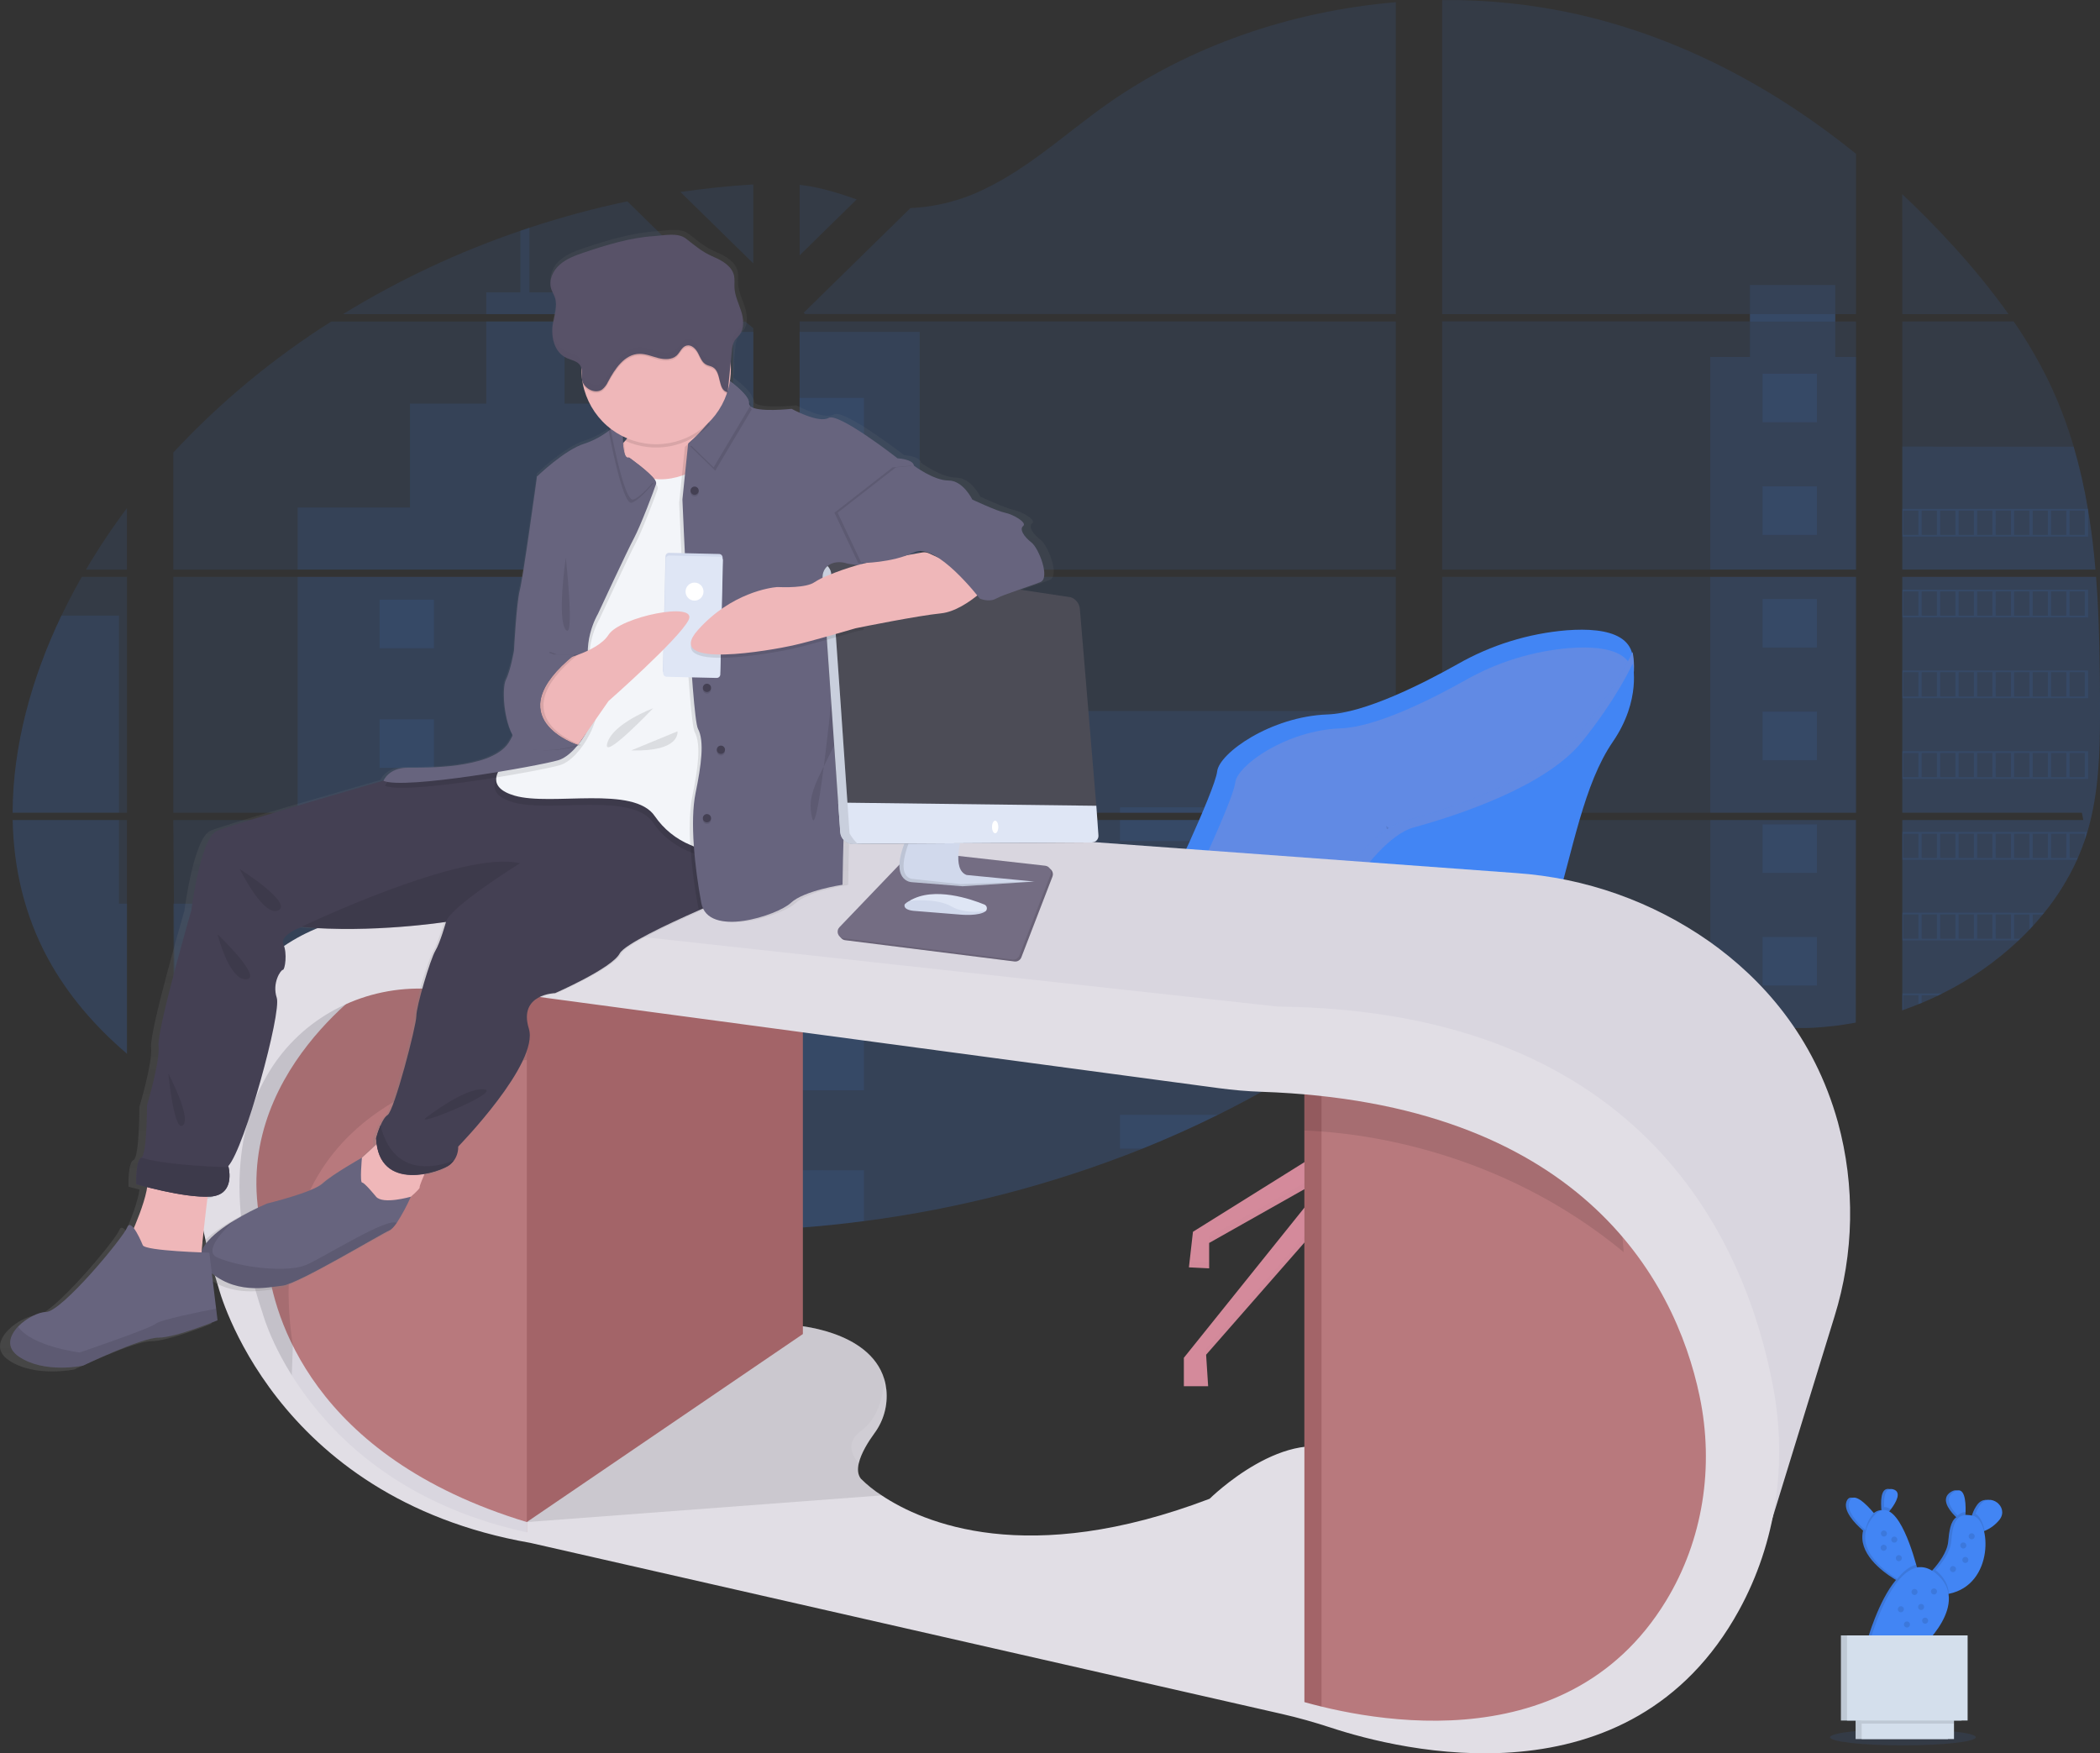 <svg width="206" height="172" viewBox="0 0 206 172" fill="none" xmlns="http://www.w3.org/2000/svg">
<rect x="0" y="0" width="206" height="172" fill="#333333" stroke="none"/>
<path opacity="0.1" d="M205.613 56.587H186.606V79.733H204.224C204.27 79.972 204.313 80.211 204.365 80.447H186.606V99.109L186.695 99.08C187.197 98.903 187.695 98.715 188.19 98.515L188.508 98.385C189.016 98.175 189.514 97.952 190.003 97.714C190.179 97.633 190.352 97.548 190.524 97.46C193.257 96.109 195.777 94.359 198.002 92.269C198.066 92.212 198.126 92.154 198.183 92.098C198.487 91.803 198.785 91.506 199.074 91.201L199.393 90.86C199.734 90.489 200.063 90.105 200.383 89.716L200.524 89.546C201.812 87.959 202.894 86.215 203.745 84.354C203.771 84.298 203.794 84.24 203.819 84.183C204.077 83.598 204.311 83.004 204.514 82.4C204.6 82.144 204.683 81.889 204.756 81.633C204.78 81.556 204.803 81.482 204.824 81.407C205.878 77.7 206 73.847 206 70.016C206 69.569 206 69.121 206 68.676C206 67.129 205.977 65.561 205.948 64.014C205.948 63.611 205.93 63.21 205.919 62.805C205.895 61.776 205.857 60.749 205.808 59.723C205.795 59.437 205.783 59.152 205.764 58.87C205.764 58.706 205.748 58.541 205.737 58.377C205.696 57.769 205.659 57.179 205.613 56.587Z" fill="#4285F4"/>
<path opacity="0.1" d="M186.607 30.82H197.032C195.323 28.435 193.469 26.157 191.481 24C189.931 22.302 188.304 20.644 186.6 19.049L186.607 30.82Z" fill="#4285F4"/>
<path opacity="0.1" d="M186.606 31.535V55.873H205.553C205.553 55.802 205.541 55.729 205.535 55.665C205.518 55.474 205.502 55.283 205.483 55.09C205.465 54.897 205.44 54.641 205.415 54.415C205.39 54.188 205.365 53.927 205.336 53.686C205.307 53.445 205.283 53.198 205.252 52.955C205.221 52.712 205.192 52.469 205.159 52.228C205.126 51.987 205.095 51.742 205.057 51.501C205.028 51.293 205.002 51.102 204.971 50.901C204.927 50.618 204.882 50.334 204.834 50.054C204.829 50.012 204.821 49.97 204.811 49.929C204.469 47.865 204.004 45.824 203.418 43.817C202.798 41.69 202.012 39.616 201.067 37.614C200.048 35.496 198.866 33.461 197.53 31.529L186.606 31.535Z" fill="#4285F4"/>
<path opacity="0.1" d="M141.468 56.587V79.733H182.067V56.587H141.468ZM141.468 80.447V96.121C146.194 94.603 151.598 95.215 156.498 96.462C160.291 97.429 163.988 98.746 167.775 99.693C169.467 100.127 171.184 100.453 172.917 100.669L173.342 100.715C173.549 100.736 173.756 100.756 173.963 100.773L174.583 100.817H174.647H174.924C174.956 100.819 174.987 100.819 175.019 100.817L175.354 100.829H175.364C175.523 100.829 175.685 100.829 175.846 100.841H176.053C176.212 100.841 176.373 100.841 176.534 100.841H176.888H177.173C177.295 100.841 177.415 100.841 177.535 100.829C177.729 100.829 177.924 100.812 178.12 100.798L178.482 100.775L178.928 100.74C179.245 100.715 179.549 100.682 179.869 100.644C179.993 100.63 180.119 100.615 180.243 100.596L180.427 100.574C180.739 100.532 181.047 100.482 181.359 100.43C181.589 100.395 181.818 100.351 182.05 100.31V80.447H141.468ZM171.664 30.812V31.527H141.468V55.873H182.067V31.535H180.03V30.82H182.067V15.091C174.169 8.701 164.939 3.696 154.658 1.384C150.328 0.421 145.903 -0.042 141.468 0.003V30.82L171.664 30.812ZM78.841 30.675L78.983 30.812H136.926V0.217C126.61 1.079 116.551 4.559 108.441 10.327C104.544 13.095 101.044 16.376 96.671 18.501C94.377 19.645 91.871 20.295 89.312 20.412L78.841 30.675ZM78.442 18.123V25.049L84.04 19.56C81.958 18.837 80.317 18.343 78.433 18.131L78.442 18.123ZM78.256 105.257H78.442V120.438C80.555 120.28 82.659 120.063 84.755 119.786C94.129 118.573 103.314 116.182 112.096 112.671V112.671C113.038 112.291 113.974 111.9 114.903 111.495C115.522 111.225 116.137 110.948 116.749 110.665C117.667 110.241 118.578 109.806 119.482 109.358C123.483 107.383 127.343 105.13 131.032 102.617C131.262 102.461 131.493 102.304 131.721 102.144C132.178 101.825 132.633 101.504 133.083 101.18C133.309 101.016 133.534 100.852 133.757 100.686L134.216 100.333C134.679 99.986 135.14 99.637 135.607 99.294C136.04 98.983 136.476 98.671 136.918 98.38V80.437H90.372C90.405 80.331 90.436 80.229 90.472 80.117C90.434 80.225 90.401 80.325 90.37 80.437H78.433V105.253L78.256 105.257ZM78.442 31.531V55.873H136.926V31.535L78.442 31.531ZM78.442 56.583V79.733H136.926V56.587L78.442 56.583ZM66.749 18.835L73.894 25.84V18.092C71.5 18.241 69.118 18.489 66.749 18.835ZM16.999 56.587V79.733H73.894V56.587H16.999ZM30.751 113.751C39.374 117.049 48.391 119.198 57.57 120.143H57.609C59.344 120.327 61.084 120.47 62.829 120.571H62.893C66.55 120.779 70.222 120.826 73.887 120.689V80.447H16.999L17.206 107.097L30.751 113.751ZM1.24 79.733H12.461V56.587H8.022C7.561 57.401 7.115 58.219 6.691 59.05C6.464 59.492 6.242 59.938 6.027 60.39C3.106 66.481 1.25 73.177 1.24 79.733ZM1.24 80.447C1.33 85.149 2.385 89.764 4.698 94.028C6.621 97.568 9.292 100.673 12.453 103.373V80.447H1.24ZM8.43 55.873H12.453V49.85C11.003 51.78 9.662 53.791 8.438 55.873H8.43ZM33.637 30.82H72.552L72.692 30.683L72.486 30.476L61.543 19.753C58.296 20.434 55.088 21.297 51.937 22.339C51.639 22.436 51.341 22.547 51.045 22.64C44.96 24.714 39.121 27.457 33.637 30.82V30.82ZM16.999 44.396V55.873H66.896H66.906H73.9V32.197L73.102 31.545H32.491C26.798 35.141 21.59 39.46 16.999 44.396V44.396Z" fill="#4285F4"/>
<path opacity="0.1" d="M186.606 43.811V55.873H205.553C205.553 55.802 205.541 55.73 205.535 55.665C205.518 55.474 205.502 55.283 205.483 55.09C205.465 54.897 205.44 54.641 205.415 54.415C205.39 54.188 205.365 53.927 205.336 53.686C205.307 53.445 205.283 53.198 205.252 52.955C205.221 52.712 205.192 52.469 205.159 52.228C205.126 51.987 205.095 51.742 205.057 51.501C205.028 51.294 205.002 51.102 204.971 50.901C204.927 50.618 204.882 50.334 204.834 50.054C204.829 50.012 204.821 49.97 204.811 49.929C204.469 47.865 204.004 45.824 203.418 43.817L186.606 43.811Z" fill="#4285F4"/>
<path opacity="0.1" d="M205.613 56.587H186.606V79.733H204.224C204.27 79.972 204.313 80.211 204.365 80.447H186.606V99.109L186.695 99.08C187.197 98.903 187.695 98.715 188.19 98.515L188.508 98.385C189.016 98.175 189.514 97.952 190.003 97.714C190.179 97.633 190.352 97.548 190.524 97.46C193.257 96.109 195.777 94.359 198.002 92.269C198.066 92.212 198.126 92.154 198.183 92.098C198.487 91.803 198.785 91.506 199.074 91.201L199.393 90.86C199.734 90.489 200.063 90.105 200.383 89.716L200.524 89.546C201.812 87.959 202.894 86.215 203.745 84.354C203.771 84.298 203.794 84.24 203.819 84.183C204.077 83.598 204.311 83.004 204.514 82.4C204.6 82.144 204.683 81.889 204.756 81.633C204.78 81.556 204.803 81.482 204.824 81.407C205.878 77.7 206 73.847 206 70.016C206 69.569 206 69.121 206 68.676C206 67.129 205.977 65.561 205.948 64.014C205.948 63.611 205.93 63.21 205.919 62.805C205.895 61.776 205.857 60.749 205.808 59.723C205.795 59.437 205.783 59.152 205.764 58.87C205.764 58.706 205.748 58.541 205.737 58.377C205.696 57.769 205.659 57.179 205.613 56.587Z" fill="#4285F4"/>
<path opacity="0.1" d="M167.775 35.02V55.873H182.067V35.02H180.03V27.959H171.664V35.02H167.775Z" fill="#4285F4"/>
<path opacity="0.1" d="M182.067 56.587H167.775V79.731H182.067V56.587Z" fill="#4285F4"/>
<path opacity="0.1" d="M182.066 80.447H167.777V99.693C169.468 100.126 171.185 100.452 172.916 100.669L173.342 100.715C173.549 100.738 173.756 100.756 173.963 100.773L174.583 100.817C174.603 100.817 174.626 100.817 174.647 100.817C174.738 100.817 174.831 100.817 174.924 100.829H175.019C175.131 100.829 175.242 100.829 175.356 100.841C175.515 100.841 175.676 100.841 175.838 100.854H176.044C176.206 100.854 176.365 100.854 176.526 100.854H176.88H177.165L177.529 100.841C177.721 100.841 177.917 100.825 178.112 100.81L178.471 100.787L178.92 100.752C179.234 100.725 179.54 100.694 179.859 100.657L180.233 100.609L180.417 100.586C180.729 100.542 181.037 100.497 181.349 100.443C181.581 100.407 181.808 100.364 182.04 100.322L182.066 80.447Z" fill="#4285F4"/>
<path opacity="0.1" d="M90.219 32.557H78.434V55.871H90.219V32.557Z" fill="#4285F4"/>
<path opacity="0.1" d="M78.434 56.587V79.733H136.927V69.75H105.77V75.64H90.217V56.587H78.434Z" fill="#4285F4"/>
<path opacity="0.1" d="M78.248 105.265H78.434V120.448C80.546 120.288 82.651 120.07 84.747 119.796C94.124 118.578 103.312 116.184 112.096 112.671C114.61 111.657 117.072 110.554 119.482 109.36C123.483 107.384 127.343 105.131 131.033 102.617C131.955 101.989 132.862 101.345 133.755 100.688C134.375 100.229 134.996 99.761 135.616 99.307C136.048 98.995 136.484 98.684 136.927 98.391V80.447H90.374C90.408 80.341 90.439 80.24 90.472 80.13C90.436 80.236 90.401 80.337 90.37 80.447H78.434V105.255L78.248 105.265Z" fill="#4285F4"/>
<path opacity="0.1" d="M47.699 30.82H55.377V28.683H51.937V22.339C51.639 22.436 51.341 22.547 51.045 22.64V28.683H47.699V30.82Z" fill="#4285F4"/>
<path opacity="0.1" d="M29.196 55.873H66.896H66.883H66.902H73.894V32.557H71.913V49.794H62.858V39.593H55.377V31.535H47.699V39.593H40.219V49.792H29.196V55.873Z" fill="#4285F4"/>
<path opacity="0.1" d="M29.196 56.587V79.733H73.894V56.587H29.196ZM30.757 113.751C39.38 117.049 48.397 119.198 57.576 120.143H57.616C59.351 120.327 61.091 120.47 62.836 120.571H62.9C66.557 120.779 70.228 120.826 73.894 120.689V80.447H29.196V88.653H16.999L17.063 106.972" fill="#4285F4"/>
<path opacity="0.1" d="M11.673 80.447H1.248C1.339 85.149 2.395 89.764 4.706 94.028C6.629 97.57 9.302 100.673 12.461 103.373V88.653H11.673V80.447Z" fill="#4285F4"/>
<path opacity="0.1" d="M1.24 79.733H11.673V60.39H6.027C3.106 66.481 1.25 73.177 1.24 79.733Z" fill="#4285F4"/>
<path opacity="0.1" d="M84.747 39.038H78.434V46.349H84.747V39.038Z" fill="#4285F4"/>
<path opacity="0.1" d="M84.747 54.191H78.434V55.873H84.747V54.191Z" fill="#4285F4"/>
<path opacity="0.1" d="M84.747 56.587H78.434V61.499H84.747V56.587Z" fill="#4285F4"/>
<path opacity="0.1" d="M84.747 69.341H78.434V76.651H84.747V69.341Z" fill="#4285F4"/>
<path opacity="0.1" d="M84.747 84.493H78.434V91.803H84.747V84.493Z" fill="#4285F4"/>
<path opacity="0.1" d="M78.434 105.255H78.248H78.434V106.951H84.747V99.641H78.434V105.255Z" fill="#4285F4"/>
<path opacity="0.1" d="M78.434 114.793V120.44C80.546 120.28 82.651 120.062 84.747 119.788V114.804L78.434 114.793Z" fill="#4285F4"/>
<path opacity="0.1" d="M136.927 79.195H109.869V79.731H136.927V79.195Z" fill="#4285F4"/>
<path opacity="0.1" d="M136.927 80.447H109.869V82.505H136.927V80.447Z" fill="#4285F4"/>
<path opacity="0.1" d="M136.927 89.251H109.869V92.561H136.927V89.251Z" fill="#4285F4"/>
<path opacity="0.1" d="M109.869 99.307V102.617H131.035C131.954 101.99 132.862 101.346 133.757 100.686C134.378 100.229 134.998 99.761 135.618 99.309L109.869 99.307Z" fill="#4285F4"/>
<path opacity="0.1" d="M109.869 109.36V112.671H112.096C114.608 111.66 117.07 110.557 119.48 109.36H109.869Z" fill="#4285F4"/>
<path opacity="0.1" d="M57.574 63.59H62.9V58.832H57.574V63.59Z" fill="#4285F4"/>
<path opacity="0.1" d="M172.902 41.418H178.228V36.66H172.902V41.418Z" fill="#4285F4"/>
<path opacity="0.1" d="M172.902 52.471H178.228V47.713H172.902V52.471Z" fill="#4285F4"/>
<path opacity="0.1" d="M172.902 63.522H178.228V58.764H172.902V63.522Z" fill="#4285F4"/>
<path opacity="0.1" d="M172.902 74.574H178.228V69.816H172.902V74.574Z" fill="#4285F4"/>
<path opacity="0.1" d="M172.902 85.629H178.228V80.871H172.902V85.629Z" fill="#4285F4"/>
<path opacity="0.1" d="M172.902 96.68H178.228V91.922H172.902V96.68Z" fill="#4285F4"/>
<path opacity="0.1" d="M37.24 63.59H42.565V58.832H37.24V63.59Z" fill="#4285F4"/>
<path opacity="0.1" d="M57.574 75.324H62.9V70.566H57.574V75.324Z" fill="#4285F4"/>
<path opacity="0.1" d="M37.24 75.324H42.565V70.566H37.24V75.324Z" fill="#4285F4"/>
<path opacity="0.1" d="M57.574 87.06H62.9V82.302H57.574V87.06Z" fill="#4285F4"/>
<path opacity="0.1" d="M37.24 87.06H42.565V82.302H37.24V87.06Z" fill="#4285F4"/>
<path opacity="0.1" d="M57.574 98.796H62.9V94.038H57.574V98.796Z" fill="#4285F4"/>
<path opacity="0.1" d="M37.24 98.796H42.565V94.038H37.24V98.796Z" fill="#4285F4"/>
<path opacity="0.1" d="M57.574 110.534H62.9V105.776H57.574V110.534Z" fill="#4285F4"/>
<path opacity="0.1" d="M37.24 110.534H42.565V105.776H37.24V110.534Z" fill="#4285F4"/>
<path opacity="0.1" d="M62.898 120.579V117.512H57.574V120.143L62.898 120.579Z" fill="#4285F4"/>
<path opacity="0.1" d="M186.606 49.921V52.643H204.834V49.921H186.606ZM203.019 50.093H204.505V52.473H203.011L203.019 50.093ZM201.204 50.093H202.699V52.473H201.198L201.204 50.093ZM199.393 50.093H200.888V52.473H199.393V50.093ZM197.578 50.093H199.072V52.473H197.578V50.093ZM195.765 50.093H197.27V52.473H195.775L195.765 50.093ZM193.95 50.093H195.444V52.473H193.95V50.093ZM192.134 50.093H193.629V52.473H192.134V50.093ZM190.321 50.093H191.816V52.473H190.321V50.093ZM188.508 50.093H190.003V52.473H188.508V50.093ZM186.695 50.093H188.19V52.473H186.695V50.093Z" fill="#4285F4"/>
<path opacity="0.1" d="M186.606 57.846V60.568H204.834V57.846H186.606ZM203.019 58.018H204.505V60.396H203.011L203.019 58.018ZM201.204 58.018H202.699V60.396H201.198L201.204 58.018ZM199.393 58.018H200.888V60.396H199.393V58.018ZM197.578 58.018H199.072V60.396H197.578V58.018ZM195.765 58.018H197.27V60.396H195.775L195.765 58.018ZM193.95 58.018H195.444V60.396H193.95V58.018ZM192.134 58.018H193.629V60.396H192.134V58.018ZM190.321 58.018H191.816V60.396H190.321V58.018ZM188.508 58.018H190.003V60.396H188.508V58.018ZM186.695 58.018H188.19V60.396H186.695V58.018Z" fill="#4285F4"/>
<path opacity="0.1" d="M186.606 65.769V68.489H204.834V65.769H186.606ZM203.019 65.939H204.505V68.319H203.011L203.019 65.939ZM201.204 65.939H202.699V68.319H201.198L201.204 65.939ZM199.393 65.939H200.888V68.319H199.393V65.939ZM197.578 65.939H199.072V68.319H197.578V65.939ZM195.765 65.939H197.27V68.319H195.775L195.765 65.939ZM193.95 65.939H195.444V68.319H193.95V65.939ZM192.134 65.939H193.629V68.319H192.134V65.939ZM190.321 65.939H191.816V68.319H190.321V65.939ZM188.508 65.939H190.003V68.319H188.508V65.939ZM186.695 65.939H188.19V68.319H186.695V65.939Z" fill="#4285F4"/>
<path opacity="0.1" d="M186.606 73.692V76.412H204.834V73.692H186.606ZM203.019 73.862H204.505V76.242H203.011L203.019 73.862ZM201.204 73.862H202.699V76.242H201.198L201.204 73.862ZM199.393 73.862H200.888V76.242H199.393V73.862ZM197.578 73.862H199.072V76.242H197.578V73.862ZM195.765 73.862H197.27V76.242H195.775L195.765 73.862ZM193.95 73.862H195.444V76.242H193.95V73.862ZM192.134 73.862H193.629V76.242H192.134V73.862ZM190.321 73.862H191.816V76.242H190.321V73.862ZM188.508 73.862H190.003V76.242H188.508V73.862ZM186.695 73.862H188.19V76.242H186.695V73.862Z" fill="#4285F4"/>
<path opacity="0.1" d="M186.606 81.615V84.341H203.745C203.769 84.285 203.794 84.227 203.817 84.171H203.019V81.787H204.505V82.379C204.592 82.126 204.675 81.872 204.747 81.615H186.606ZM201.204 81.787H202.699V84.165H201.198L201.204 81.787ZM199.393 81.787H200.888V84.165H199.393V81.787ZM197.578 81.787H199.072V84.165H197.578V81.787ZM195.765 81.787H197.27V84.165H195.775L195.765 81.787ZM193.95 81.787H195.444V84.165H193.95V81.787ZM192.134 81.787H193.629V84.165H192.134V81.787ZM190.321 81.787H191.816V84.165H190.321V81.787ZM188.508 81.787H190.003V84.165H188.508V81.787ZM186.695 81.787H188.19V84.165H186.695V81.787Z" fill="#4285F4"/>
<path opacity="0.1" d="M186.606 89.533V92.254H197.999C198.066 92.198 198.124 92.138 198.183 92.084H197.578V89.71H199.072V91.195L199.393 90.852V89.71H200.383C200.431 89.652 200.476 89.594 200.524 89.54L186.606 89.533ZM195.765 89.704H197.27V92.084H195.775L195.765 89.704ZM193.95 89.704H195.444V92.084H193.95V89.704ZM192.134 89.704H193.629V92.084H192.134V89.704ZM190.321 89.704H191.816V92.084H190.321V89.704ZM188.508 89.704H190.003V92.084H188.508V89.704ZM186.695 89.704H188.19V92.084H186.695V89.704Z" fill="#4285F4"/>
<path opacity="0.1" d="M186.606 97.463V99.109C186.637 99.101 186.667 99.091 186.695 99.078V97.624H188.19V98.509L188.508 98.378V97.633H190.003V97.716C190.179 97.635 190.352 97.55 190.524 97.465L186.606 97.463Z" fill="#4285F4"/>
<path opacity="0.1" d="M66.89 55.877H66.9H66.89ZM78.248 105.265H78.434H78.248ZM90.37 80.447C90.403 80.341 90.434 80.24 90.47 80.128C90.434 80.236 90.401 80.341 90.37 80.447ZM66.89 55.877H66.9H66.89ZM171.664 30.82V31.535H180.03V30.82H171.664ZM78.248 105.265H78.434H78.248ZM90.37 80.447C90.403 80.341 90.434 80.24 90.47 80.128C90.434 80.236 90.401 80.341 90.37 80.447ZM66.89 55.877H66.9H66.89ZM78.248 105.265H78.434H78.248ZM90.37 80.447C90.403 80.341 90.434 80.24 90.47 80.128C90.434 80.236 90.401 80.341 90.37 80.447Z" fill="#4285F4"/>
<path opacity="0.1" d="M186.668 171.22C190.617 171.22 193.817 170.864 193.817 170.424C193.817 169.985 190.617 169.629 186.668 169.629C182.72 169.629 179.52 169.985 179.52 170.424C179.52 170.864 182.72 171.22 186.668 171.22Z" fill="#4285F4"/>
<path d="M138.163 111.165L134.59 110.968L134.349 100.661L134.293 98.206L138.061 97.508L138.086 100.673L138.163 111.165Z" fill="#D48A9B"/>
<path d="M135.382 109.371L117.024 120.837L116.628 124.326L118.612 124.425V121.933L130.619 115.155L116.131 133.198V135.989H118.513L118.314 132.899L135.085 113.759L137.168 113.958L154.834 134.095L155.231 137.486L157.612 137.586L157.215 134.095L143.224 116.55L152.551 123.03L152.75 125.821L154.635 125.921L154.437 122.531L136.672 108.773L135.382 109.371Z" fill="#D48A9B"/>
<path d="M112.319 89.76C114.053 87.593 115.506 85.214 116.644 82.68C117.907 79.872 119.292 76.63 119.398 75.671C119.604 73.876 124.657 70.288 130.214 70.088C133.838 69.957 139.484 67.117 142.978 65.154C146.264 63.277 149.919 62.143 153.686 61.831C157.773 61.522 161.617 62.327 159.682 67.092L133.695 98.704C133.695 98.704 111.534 102.628 110.167 96.32C110.091 96.002 109.985 95.692 109.851 95.394C109.592 94.798 109.524 93.243 112.319 89.76Z" fill="#4285F4"/>
<path opacity="0.2" d="M114.271 90.387C116.016 88.197 117.483 85.797 118.639 83.243C119.817 80.618 121.068 77.675 121.167 76.784C121.357 75.071 126.199 71.642 131.516 71.451C134.983 71.326 140.385 68.614 143.726 66.739C146.873 64.948 150.371 63.868 153.976 63.574C157.885 63.279 161.563 64.049 159.719 68.599L139.105 98.921C139.105 98.921 113.677 102.544 112.332 96.549C112.252 96.231 112.146 95.919 112.015 95.618C111.78 95.024 111.746 93.569 114.271 90.387Z" fill="#DDA2A6"/>
<path opacity="0.1" d="M138.086 100.673C136.891 100.673 135.632 100.673 134.349 100.661L134.293 98.206L138.061 97.51L138.086 100.673Z" fill="black"/>
<g opacity="0.1">
<path opacity="0.1" d="M152.551 122.432L143.223 115.952L144.292 117.292L152.551 123.03L152.75 125.821L154.635 125.921L154.6 125.321L152.75 125.223L152.551 122.432Z" fill="black"/>
<path opacity="0.1" d="M118.612 121.335V121.933L129.74 115.651L130.619 114.557L118.612 121.335Z" fill="black"/>
<path opacity="0.1" d="M116.131 135.391V135.989H118.513L118.473 135.391H116.131Z" fill="black"/>
<path opacity="0.1" d="M118.612 123.827L116.694 123.732L116.627 124.326L118.612 124.425V123.827Z" fill="black"/>
<path opacity="0.1" d="M155.23 136.888L154.834 133.497L137.168 113.36L135.084 113.161L118.314 132.301L118.349 132.859L135.084 113.759L137.168 113.958L154.834 134.095L155.23 137.486L157.612 137.586L157.544 136.984L155.23 136.888Z" fill="black"/>
</g>
<path opacity="0.1" d="M135.978 81.031C135.978 81.031 140.625 84.445 138.591 84.485C136.556 84.524 135.978 81.031 135.978 81.031Z" fill="black"/>
<path d="M116.479 99.71C116.479 99.71 124.169 99.112 127.047 93.529C127.047 93.529 132.901 81.864 137.667 80.568C142.432 79.272 151.261 76.381 154.933 71.895C158.604 67.409 160.145 63.97 160.145 63.97C160.145 63.97 161.091 67.6 158.108 71.881C155.125 76.161 154.04 82.753 151.956 89.741C149.872 96.729 149.078 99.502 145.307 99.917C142.465 100.218 127.435 100.067 120.249 99.917C117.899 99.853 116.479 99.71 116.479 99.71Z" fill="#4285F4"/>
<path opacity="0.2" d="M116.479 99.71C116.479 99.71 124.169 99.112 127.047 93.529C127.047 93.529 132.901 81.864 137.667 80.568C142.432 79.272 151.261 76.381 154.933 71.895C158.604 67.409 160.145 63.97 160.145 63.97C160.145 63.97 161.091 67.6 158.108 71.881C155.125 76.161 154.04 82.753 151.956 89.741C149.872 96.729 149.078 99.502 145.307 99.917C142.465 100.218 127.435 100.067 120.249 99.917C117.899 99.853 116.479 99.71 116.479 99.71Z" fill="#DDA2A6"/>
<path d="M118.414 99.71C118.414 99.71 125.765 99.13 128.515 93.724C128.515 93.724 134.113 82.431 138.665 81.176C143.217 79.922 151.66 77.12 155.171 72.778C158.681 68.435 160.151 65.104 160.151 65.104C160.151 65.104 161.05 68.635 158.205 72.778C155.361 76.921 154.317 83.299 152.324 90.057C150.331 96.815 149.574 99.516 145.969 99.903C143.253 100.194 128.887 100.046 122.017 99.903C119.772 99.859 118.414 99.71 118.414 99.71Z" fill="#4285F4"/>
<path opacity="0.1" d="M112.46 96.802C112.46 96.802 116.479 98.347 118.761 97.5C121.043 96.653 126.699 94.16 126.699 94.16C126.699 94.16 117.173 94.767 112.46 96.802Z" fill="black"/>
<path d="M139.331 169.355C139.331 169.355 127.779 168.732 124.963 167.07C122.147 165.409 118.161 165.409 118.141 165.409L72.143 155.336L53.02 150.767L49.609 150.317L60.876 137.366L61.219 137.216L77.828 130C77.828 130 85.27 130.415 86.74 135.287C86.841 135.63 86.91 135.982 86.947 136.338C87.101 137.857 86.682 139.38 85.773 140.604C85.186 141.409 84.464 142.554 84.237 143.561C84.108 144.13 84.137 144.655 84.443 145.056C85.064 145.675 85.748 146.224 86.486 146.695C90.536 149.395 100.773 153.843 118.658 147.029C118.658 147.029 126.307 139.449 132.095 142.668C137.884 145.887 139.331 169.355 139.331 169.355Z" fill="#E1DEE5"/>
<path opacity="0.1" d="M84.245 143.561C84.117 144.13 84.145 144.655 84.451 145.056C85.072 145.675 85.756 146.224 86.494 146.695L51.676 149.314L61.219 137.216L77.828 130C77.828 130 85.27 130.415 86.74 135.287C86.841 135.63 86.91 135.982 86.947 136.338C87.101 137.857 86.682 139.38 85.772 140.604C85.194 141.409 84.472 142.554 84.245 143.561Z" fill="black"/>
<path d="M50.229 95.94L78.758 96.563V130.87L51.676 149.314L45.164 143.291L46.508 123.354L45.164 104.767L50.229 95.94Z" fill="#A36468"/>
<path d="M34.001 90.333L67.309 80.022C67.908 79.838 68.535 79.767 69.159 79.814L148.731 85.648C155.537 86.117 162.087 88.438 167.68 92.362C172.83 96.011 177.93 101.612 180.291 110.094C181.999 116.352 181.88 122.972 179.95 129.165L172.921 152.009C172.921 152.009 178.192 102.374 125.579 99.882L34.001 90.333Z" fill="#D9D6DF"/>
<path d="M51.676 95.213V150.317C51.676 150.317 42.549 149.027 40.926 147.237C39.594 145.769 31.881 141.63 28.534 137.366C27.8 136.431 27.275 135.497 27.075 134.568C25.954 129.443 21.39 117.331 21.39 117.331L22.63 105.493L27.798 97.809L37.825 93.24H45.577L51.676 95.213Z" fill="#B8797D"/>
<path d="M37.205 95.94C37.205 95.94 22.369 105.286 25.615 120.324C25.88 121.549 26.109 122.781 26.26 124.027C26.854 128.891 30.413 142.867 51.676 149.314V150.767L42.656 148.24L36.533 144.849L31.859 140.637L26.145 133.634L23.492 127.923L22.52 120.401L21.96 111.813L23.327 104.447L26.55 99.653L30.478 96.586L37.205 95.94Z" fill="#D9D6DF"/>
<path opacity="0.1" d="M51.676 95.213V103.979C45.205 104.686 25.171 108.756 28.729 132.016L28.532 137.358C27.799 136.423 27.273 135.489 27.073 134.56C25.952 129.435 21.388 117.323 21.388 117.323L22.628 105.485L27.796 97.801L37.823 93.232H45.575L51.676 95.213Z" fill="black"/>
<path opacity="0.1" d="M85.781 140.604C85.194 141.409 84.472 142.554 84.245 143.561C83.343 142.523 83.149 141.328 84.451 140.384C86.083 139.191 86.626 137.123 86.748 135.287C86.849 135.63 86.918 135.982 86.955 136.338C87.109 137.857 86.69 139.38 85.781 140.604V140.604Z" fill="white"/>
<path d="M169.307 146.199L165.379 159.594L156.49 168.316L145.326 170.601L127.96 167.486V105.493C127.96 105.493 130.958 103.521 131.268 103.521C131.578 103.521 139.951 104.87 139.951 104.87L158.908 118.529L159.694 119.096L168.17 131.765L169.307 146.199Z" fill="#B8797D"/>
<path d="M127.96 102.897V167.486L129.635 167.787V102.897H127.96Z" fill="#A36468"/>
<path opacity="0.1" d="M159.28 122.835C146.876 112.596 133.087 111.09 127.96 110.904V105.504C127.96 105.504 130.958 103.531 131.268 103.531C131.578 103.531 139.951 104.881 139.951 104.881L158.908 118.54L159.28 122.835Z" fill="black"/>
<path d="M125.341 98.744L47.645 90.229L38.912 89.764C36.191 89.606 33.47 90.073 30.955 91.129C28.44 92.185 26.197 93.803 24.398 95.859C19.85 101.114 16.412 110.382 21.433 126.297C21.433 126.297 26.67 146.925 52.03 151.357L125.717 168.132C127.351 168.503 128.963 168.962 130.555 169.483C137.245 171.691 159.911 177.411 170.589 157.968C174.248 151.301 175.344 143.528 173.934 136.045C171.364 122.359 161.662 99.134 125.341 98.744ZM163.407 157.079C153.442 173.386 132.91 168.532 126.737 166.618C125.225 166.148 123.696 165.739 122.147 165.407L54.078 150.778C30.627 146.909 25.783 128.897 25.783 128.897C21.824 117.059 23.554 109.421 26.755 104.586C30.106 99.525 35.94 96.694 41.984 97.001L50.031 97.417L119.526 106.744C120.932 106.933 122.348 107.057 123.766 107.105C154.67 108.158 164.285 125.229 166.729 136.994C168.164 143.87 167.072 151.085 163.407 157.079Z" fill="#E1DEE5"/>
<path d="M0.874 133.449C3.419 135.16 7.282 134.346 7.282 134.346C7.282 134.346 13.11 131.574 14.832 131.574C16.554 131.574 20.743 129.86 20.743 129.86L20.6 128.706L20.174 125.227C22.827 127.304 25.775 126.587 27.226 126.436C28.785 126.274 37.114 121.3 37.916 120.972C38.133 120.885 38.387 120.6 38.646 120.232C39.182 119.408 39.654 118.543 40.056 117.645V117.645C40.577 117.184 40.957 116.814 40.93 116.733C40.903 116.652 41.137 116.046 41.441 115.362C42.623 115.155 43.642 114.714 43.967 114.449C44.234 114.234 44.447 113.961 44.591 113.649C44.734 113.338 44.804 112.997 44.794 112.654C44.794 112.654 52.921 104.42 51.852 100.995C50.783 97.57 54.479 97.487 54.479 97.487C54.479 97.487 60.142 95.041 60.929 93.575C61.415 92.671 65.664 90.688 68.86 89.297L69.252 89.126C70.493 91.857 76.794 89.749 78.034 88.601C79.347 87.378 83.203 86.806 83.203 86.806C83.203 86.806 83.368 70.815 84.598 68.784C85.183 67.818 85.324 64.662 85.309 61.613C85.309 61.505 85.309 61.405 85.309 61.289C87.034 60.95 91.135 60.168 93.039 59.979C94.246 59.858 95.505 59.102 96.471 58.367L96.585 58.51C96.916 58.647 97.275 58.706 97.633 58.683C97.95 58.718 98.27 58.658 98.553 58.51C99.293 58.095 102.001 57.287 102.985 56.88C103.969 56.473 102.822 53.536 102.084 52.965C101.346 52.394 100.843 51.661 101.257 51.335C101.67 51.009 100.273 50.193 99.452 50.029C98.631 49.865 96.169 48.724 96.169 48.724C96.169 48.724 95.266 46.855 93.79 46.855C92.314 46.855 90.341 45.387 90.341 45.387C90.261 44.735 88.7 44.654 88.7 44.654C88.7 44.654 82.791 40.085 81.805 40.658C80.819 41.231 78.113 39.761 78.113 39.761C78.113 39.761 74.791 40.135 74.009 39.52C74.002 39.318 73.93 39.124 73.803 38.968C73.627 38.415 72.769 37.659 71.942 37.03C72.005 36.64 72.037 36.246 72.037 35.85C72.037 35.68 72.037 35.51 72.019 35.342C72.019 35.313 72.019 35.286 72.019 35.257L72.136 34.108C72.145 33.73 72.242 33.36 72.422 33.028C72.56 32.82 72.765 32.644 72.92 32.438C72.956 32.39 72.989 32.339 73.019 32.287L73.044 32.243C73.067 32.203 73.087 32.162 73.106 32.12L73.125 32.079C73.17 31.966 73.206 31.849 73.23 31.73V31.703C73.24 31.649 73.249 31.595 73.255 31.539C73.254 31.531 73.254 31.524 73.255 31.516C73.289 31.042 73.225 30.565 73.069 30.116C72.823 29.346 72.438 28.602 72.397 27.799C72.376 27.4 72.442 26.993 72.356 26.602C72.149 25.712 71.245 25.149 70.367 24.775C69.153 24.264 68.541 23.705 67.568 22.945C66.741 22.302 65.372 22.625 64.33 22.692C61.949 22.846 59.598 23.566 57.357 24.31C56.487 24.601 55.6 24.933 54.922 25.525C54.465 25.915 54.152 26.447 54.031 27.037V27.037C54.007 27.174 53.998 27.313 54.004 27.452C54.004 27.464 54.004 27.477 54.004 27.487C54.004 27.541 54.004 27.593 54.023 27.645C54.021 27.662 54.021 27.68 54.023 27.697C54.033 27.76 54.048 27.823 54.068 27.884C54.163 28.185 54.339 28.457 54.44 28.756C54.463 28.824 54.482 28.893 54.496 28.964C54.496 28.964 54.496 28.978 54.496 28.985C54.51 29.051 54.521 29.115 54.529 29.192C54.62 29.934 54.347 30.708 54.227 31.464C54.211 31.57 54.198 31.672 54.19 31.788C54.154 32.226 54.193 32.666 54.304 33.09C54.303 33.095 54.303 33.1 54.304 33.105C54.316 33.157 54.335 33.209 54.351 33.259C54.357 33.281 54.364 33.303 54.372 33.325C54.386 33.369 54.405 33.412 54.422 33.454L54.457 33.541C54.473 33.578 54.492 33.616 54.51 33.653C54.529 33.691 54.541 33.715 54.558 33.745C54.575 33.779 54.593 33.812 54.614 33.844C54.632 33.877 54.653 33.909 54.674 33.94C54.694 33.971 54.713 34 54.736 34.029C54.758 34.058 54.783 34.093 54.808 34.125L54.872 34.203L54.959 34.295L55.027 34.364L55.129 34.451C55.153 34.469 55.174 34.49 55.199 34.507C55.224 34.523 55.284 34.567 55.327 34.594L55.387 34.636C55.453 34.675 55.523 34.71 55.594 34.743C56.065 34.951 56.66 35.036 56.944 35.454C57.011 35.551 57.058 35.661 57.082 35.778C57.082 35.805 57.082 35.834 57.082 35.861V35.934C57.082 36.174 57.099 36.413 57.123 36.648C57.122 36.777 57.129 36.906 57.146 37.034C57.16 37.131 57.187 37.225 57.225 37.315C57.556 38.956 58.43 40.436 59.706 41.514C59.73 41.641 59.759 41.788 59.79 41.954C59.068 42.499 58.261 42.92 57.403 43.2C55.432 43.78 52.648 46.452 52.648 46.452C52.648 46.452 51.263 56.481 50.93 57.705C50.597 58.928 50.351 63.659 50.351 63.659C50.351 63.659 50.022 65.615 49.524 66.593C49.175 67.283 49.239 70.246 50.21 72.047C50.052 72.401 49.849 72.733 49.607 73.035C47.637 75.32 41.726 75.237 39.756 75.237C37.943 75.237 37.383 76.342 37.306 76.516C33.699 77.554 22.018 80.894 20.633 81.5C18.992 82.221 18.088 89.342 18.088 89.342C18.088 89.342 14.659 101.163 14.822 102.713C14.985 104.262 13.672 108.578 13.672 108.578C13.672 108.578 13.672 113.456 13.116 113.786C13.111 113.791 13.106 113.794 13.1 113.796C12.525 114.042 12.606 116.407 12.606 116.407C12.606 116.407 13.03 116.53 13.689 116.698C13.513 117.892 12.862 119.564 12.36 120.752C12.103 120.426 11.853 120.291 11.704 120.669C11.291 121.707 5.139 129.046 3.578 129.046C2.836 129.046 1.608 129.657 0.799 130.481C-0.086 131.389 -0.462 132.554 0.874 133.449ZM29.103 90.964C36.08 91.616 43.55 90.468 43.55 90.468C43.55 90.468 42.975 92.513 42.483 93.33C41.991 94.146 40.593 98.794 40.593 99.768C40.593 100.742 38.377 109.144 37.722 109.552C37.447 109.724 37.201 110.152 37.006 110.59C36.834 110.995 36.689 111.411 36.572 111.836C36.582 112.048 36.6 112.249 36.628 112.44C36.138 112.891 35.619 113.364 35.158 113.784C35.158 113.784 32.223 115.425 31.23 116.322C30.238 117.219 25.648 118.32 25.648 118.32C24.511 118.811 23.406 119.377 22.341 120.012C20.916 120.874 19.492 121.971 19.12 123.053C19.281 121.229 19.544 119.034 19.719 117.639L19.98 117.628C22.281 117.485 21.938 115.279 21.816 114.733C21.799 114.654 21.787 114.611 21.787 114.611C23.428 112.816 27.12 99.45 26.628 97.975C26.136 96.501 27.042 95.203 27.234 95.203C27.426 95.203 27.695 93.573 27.286 92.675C26.877 91.778 29.103 90.964 29.103 90.964ZM85.52 54.99L85.084 55.098V55.005C85.084 55.005 85.243 55.005 85.52 54.99V54.99ZM61.672 42.685C61.605 42.768 61.539 42.847 61.465 42.924L61.38 43.011C61.38 42.86 61.38 42.706 61.38 42.559C61.479 42.598 61.575 42.646 61.672 42.685ZM53.45 58.506L53.479 58.965C53.479 58.965 53.435 59.245 53.353 59.725L53.45 58.506ZM91.168 53.95L89.736 54.197C89.942 54.12 90.139 54.037 90.333 53.943C90.477 53.876 90.632 53.834 90.79 53.819C90.971 53.838 91.15 53.877 91.323 53.933C91.271 53.934 91.219 53.94 91.168 53.95V53.95Z" fill="url(#paint0_linear)"/>
<path d="M42.733 112.822C42.733 112.822 41.079 116.251 41.164 116.494C41.248 116.737 37.618 119.647 37.618 119.647L33.672 116.816L34.085 114.872C34.085 114.872 38.515 110.862 38.84 110.399C39.164 109.936 42.733 112.822 42.733 112.822Z" fill="#EFB7B9"/>
<path d="M20.22 124.423C22.959 127.094 26.18 126.293 27.712 126.124C29.244 125.956 37.416 121.026 38.201 120.702C38.408 120.615 38.666 120.332 38.919 119.967C39.446 119.148 39.908 118.289 40.302 117.398C40.248 117.412 37.569 118.183 36.893 117.398C36.893 117.398 35.764 116.008 35.522 116.008C35.28 116.008 35.503 113.57 35.503 113.57C35.503 113.57 32.622 115.198 31.656 116.089C30.691 116.98 26.178 118.07 26.178 118.07C25.062 118.558 23.979 119.12 22.936 119.751C20.803 121.059 18.653 122.905 20.22 124.423Z" fill="#67647E"/>
<path opacity="0.1" d="M20.22 124.423C22.959 127.094 26.18 126.293 27.712 126.124C29.244 125.956 37.416 121.026 38.201 120.702C38.408 120.615 38.666 120.332 38.919 119.967C37.966 119.396 31.739 123.373 29.996 124.102C28.253 124.83 23.844 124.423 21.34 123.373C20.1 122.847 21.357 121.233 22.932 119.751C20.803 121.059 18.653 122.905 20.22 124.423Z" fill="black"/>
<path d="M20.542 116.008C20.542 116.008 19.395 124.666 19.686 125.8C19.978 126.934 12.486 121.917 12.486 121.917C12.486 121.917 15.107 116.49 14.346 115.244C13.586 113.998 20.542 116.008 20.542 116.008Z" fill="#EFB7B9"/>
<path d="M13.373 116.17C13.373 116.17 18.045 117.545 20.621 117.383C22.878 117.242 22.541 115.053 22.424 114.511C22.407 114.434 22.395 114.39 22.395 114.39C24.005 112.609 27.631 99.338 27.149 97.882C26.668 96.426 27.542 95.141 27.749 95.141C27.956 95.141 28.202 93.521 27.799 92.632C27.395 91.743 29.572 90.933 29.572 90.933C36.419 91.579 43.75 90.439 43.75 90.439C43.75 90.439 43.186 92.47 42.702 93.28C42.218 94.09 40.841 98.7 40.841 99.672C40.841 100.644 38.667 108.978 38.022 109.383C37.753 109.554 37.511 109.977 37.321 110.422C37.151 110.827 37.009 111.243 36.895 111.668C37.137 117.09 43.258 114.991 44.145 114.257C44.271 114.152 44.386 114.034 44.488 113.904C44.799 113.495 44.962 112.991 44.949 112.476C44.949 112.476 52.925 104.303 51.877 100.904C50.829 97.504 54.455 97.425 54.455 97.425C54.455 97.425 60.014 94.997 60.787 93.539C61.264 92.644 65.432 90.678 68.57 89.294C70.537 88.428 72.097 87.795 72.097 87.795L70.791 83.089L69.757 79.378L67.818 78.647L61.616 76.304L50.49 74.736L49.471 74.869L38.66 76.275C38.66 76.275 22.878 80.811 21.266 81.521C19.653 82.231 18.769 89.303 18.769 89.303C18.769 89.303 15.386 101.037 15.552 102.582C15.717 104.127 14.423 108.397 14.423 108.397C14.423 108.397 14.423 113.238 13.875 113.566C13.87 113.568 13.864 113.568 13.859 113.566C13.292 113.832 13.373 116.17 13.373 116.17Z" fill="#444053"/>
<path opacity="0.1" d="M29.564 90.923C36.411 91.569 43.742 90.428 43.742 90.428C44.225 88.898 50.996 84.69 50.996 84.69C45.441 83.316 29.564 90.923 29.564 90.923Z" fill="black"/>
<path d="M36.895 111.639C37.136 117.061 43.258 114.962 44.145 114.228C44.271 114.123 44.386 114.005 44.488 113.875C42.348 114.667 38.555 115.279 37.32 110.401C37.151 110.803 37.009 111.217 36.895 111.639V111.639Z" fill="#444053"/>
<path d="M13.373 116.17C13.373 116.17 18.045 117.545 20.621 117.383C22.878 117.242 22.541 115.053 22.423 114.511C20.058 114.436 15.986 114.214 13.871 113.57C13.866 113.572 13.86 113.572 13.854 113.57C13.292 113.832 13.373 116.17 13.373 116.17Z" fill="#444053"/>
<path opacity="0.1" d="M36.895 111.639C37.136 117.061 43.258 114.962 44.145 114.228C44.271 114.123 44.386 114.005 44.488 113.875C42.348 114.667 38.555 115.279 37.32 110.401C37.151 110.803 37.009 111.217 36.895 111.639V111.639Z" fill="black"/>
<path opacity="0.1" d="M13.373 116.17C13.373 116.17 18.045 117.545 20.621 117.383C22.878 117.242 22.541 115.053 22.423 114.511C20.058 114.436 15.986 114.214 13.871 113.57C13.866 113.572 13.86 113.572 13.854 113.57C13.292 113.832 13.373 116.17 13.373 116.17Z" fill="black"/>
<path d="M1.851 133.084C4.349 134.782 8.136 133.972 8.136 133.972C8.136 133.972 13.854 131.223 15.547 131.223C17.241 131.223 21.34 129.522 21.34 129.522L21.202 128.378L20.536 122.887C20.536 122.887 14.262 122.725 14.009 122.158C14.009 122.158 12.883 119.371 12.48 120.401C12.076 121.431 6.036 128.708 4.504 128.708C3.774 128.708 2.569 129.314 1.777 130.133C0.915 131.04 0.545 132.195 1.851 133.084Z" fill="#67647E"/>
<path opacity="0.1" d="M23.521 85.257C23.521 85.257 28.758 88.58 27.308 89.303C25.859 90.025 23.521 85.257 23.521 85.257Z" fill="black"/>
<path opacity="0.1" d="M21.34 91.65C21.34 91.65 25.851 95.953 24.16 96.067C22.469 96.181 21.34 91.65 21.34 91.65Z" fill="black"/>
<path opacity="0.1" d="M16.513 105.317C16.513 105.317 18.803 109.643 17.942 110.393C17.079 111.142 16.513 105.317 16.513 105.317Z" fill="black"/>
<path opacity="0.1" d="M41.728 109.697C40.922 110.505 49.377 107.026 47.446 106.864C45.516 106.702 41.728 109.697 41.728 109.697Z" fill="black"/>
<path d="M58.643 49.003L58.914 48.963C59.914 48.81 63.547 48.236 66.805 47.526C67.599 47.352 68.368 47.171 69.079 46.984C71.574 46.328 73.249 45.62 72.18 45.038C70.766 44.268 70.022 42.868 69.629 41.663C69.592 41.545 69.556 41.431 69.523 41.316C69.35 40.707 69.241 40.08 69.199 39.447C69.199 39.447 60.103 36.21 61.868 39.447C62.738 41.036 62.153 42.332 61.333 43.24C60.768 43.84 60.105 44.337 59.371 44.708L58.643 49.003Z" fill="#EFB7B9"/>
<path opacity="0.1" d="M68.391 46.494C68.391 46.494 65.134 48.841 61.808 46.899C58.482 44.957 54.132 64.055 54.132 64.055L49.621 75.222C49.621 75.222 46.7 77.65 50.337 78.703C53.973 79.756 62.04 77.65 64.088 80.726C66.137 83.801 70.015 84.285 70.412 84.285C70.809 84.285 72.343 72.711 72.343 72.711L72.742 55.96L68.391 46.494Z" fill="black"/>
<path d="M50.489 78.055C54.126 79.106 62.194 77.002 64.243 80.078C65.106 81.331 66.312 82.307 67.714 82.888C68.62 83.296 69.585 83.553 70.573 83.648C70.625 83.648 70.701 83.44 70.79 83.068C71.357 80.726 72.504 72.074 72.504 72.074L72.901 55.322L69.075 46.984L68.552 45.846C68.039 46.19 67.483 46.463 66.898 46.658C65.639 47.086 63.817 47.327 61.973 46.243C60.998 45.674 59.933 46.916 58.918 48.955C56.47 53.864 54.297 63.399 54.297 63.399L49.782 74.58C49.675 74.673 49.573 74.772 49.476 74.875C48.835 75.548 47.634 77.228 50.489 78.055Z" fill="#F3F5F9"/>
<path opacity="0.1" d="M67.822 78.618C67.644 80.031 67.608 81.459 67.715 82.879C67.845 84.9 68.097 86.912 68.471 88.902C68.494 89.027 68.528 89.15 68.57 89.27C70.536 88.404 72.097 87.77 72.097 87.77L70.791 83.064C71.357 80.722 72.504 72.07 72.504 72.07L72.901 55.318L69.075 46.984C71.57 46.328 73.245 45.62 72.176 45.038C70.625 44.193 69.879 42.59 69.519 41.316C68.864 42.234 68.096 43.066 67.235 43.792L67.185 43.834L66.896 46.658L66.807 47.526L66.621 49.327C66.621 49.327 67.508 70.61 68.151 71.825C68.794 73.04 68.473 75.384 67.911 78.136C67.876 78.292 67.855 78.452 67.822 78.618Z" fill="black"/>
<path d="M68.229 77.812C67.667 80.564 68.148 85.095 68.793 88.574C69.439 92.052 76.285 89.789 77.576 88.574C78.865 87.359 82.649 86.794 82.649 86.794C82.649 86.794 82.81 70.934 84.019 68.911C84.592 67.951 84.731 64.82 84.716 61.794C84.706 59.077 84.571 56.446 84.522 55.563C84.509 55.356 84.503 55.241 84.503 55.241C84.503 55.241 89.738 46.34 89.657 45.688C89.576 45.036 88.046 44.961 88.046 44.961C88.046 44.961 82.258 40.43 81.28 40.995C80.302 41.559 77.654 40.106 77.654 40.106C77.654 40.106 74.286 40.49 73.59 39.836C73.547 39.8 73.514 39.754 73.493 39.702C73.471 39.651 73.462 39.595 73.466 39.539C73.544 38.5 70.034 36.291 69.924 36.216C72.885 38.891 68.099 43.013 67.555 43.466L67.505 43.508L66.941 49.001C66.941 49.001 67.828 70.284 68.471 71.499C69.114 72.713 68.793 75.06 68.229 77.812Z" fill="#67647E"/>
<path d="M68.541 55.098C68.764 55.098 68.944 54.917 68.944 54.693C68.944 54.469 68.764 54.288 68.541 54.288C68.319 54.288 68.138 54.469 68.138 54.693C68.138 54.917 68.319 55.098 68.541 55.098Z" fill="#444053"/>
<path opacity="0.1" d="M67.716 43.792L70.164 46.17L73.751 40.147C73.709 40.111 73.675 40.065 73.654 40.014C73.632 39.962 73.623 39.906 73.627 39.85C73.705 38.812 70.193 36.602 70.085 36.528C73.046 39.217 68.268 43.339 67.716 43.792Z" fill="black"/>
<path opacity="0.1" d="M69.347 68.045C69.57 68.045 69.751 67.864 69.751 67.64C69.751 67.416 69.57 67.235 69.347 67.235C69.125 67.235 68.944 67.416 68.944 67.64C68.944 67.864 69.125 68.045 69.347 68.045Z" fill="black"/>
<path d="M69.347 67.883C69.57 67.883 69.751 67.701 69.751 67.478C69.751 67.254 69.57 67.073 69.347 67.073C69.125 67.073 68.944 67.254 68.944 67.478C68.944 67.701 69.125 67.883 69.347 67.883Z" fill="#444053"/>
<path d="M67.555 43.468L70.003 45.846L73.59 39.823C73.547 39.787 73.514 39.741 73.493 39.69C73.471 39.638 73.462 39.582 73.466 39.526C73.544 38.488 70.034 36.278 69.924 36.203C72.885 38.893 68.099 43.013 67.555 43.468Z" fill="#67647E"/>
<path d="M65.368 66.129L70.271 66.242C70.465 66.246 70.626 66.092 70.63 65.897L70.885 54.706C70.889 54.511 70.736 54.349 70.542 54.345L65.639 54.232C65.445 54.228 65.284 54.382 65.28 54.577L65.025 65.768C65.021 65.963 65.174 66.125 65.368 66.129Z" fill="#D1D9EC"/>
<path d="M65.397 66.392L70.3 66.505C70.494 66.509 70.655 66.355 70.659 66.16L70.914 54.969C70.918 54.774 70.765 54.612 70.571 54.608L65.668 54.495C65.474 54.491 65.313 54.645 65.309 54.84L65.054 66.031C65.05 66.226 65.203 66.388 65.397 66.392Z" fill="#DFE6F5"/>
<path d="M68.13 58.922C68.616 58.922 69.011 58.525 69.011 58.037C69.011 57.548 68.616 57.152 68.13 57.152C67.644 57.152 67.249 57.548 67.249 58.037C67.249 58.525 67.644 58.922 68.13 58.922Z" fill="white"/>
<path opacity="0.1" d="M37.779 77.083C39.793 77.974 53.005 75.629 54.938 75.06C56.871 74.491 59.693 70.124 58.323 66.961C56.952 63.798 58.804 60.73 58.804 60.73C58.804 60.73 61.699 54.5 62.35 53.285C63.001 52.07 64.338 48.538 64.525 47.946C64.532 47.879 64.526 47.812 64.506 47.748C64.487 47.684 64.454 47.625 64.411 47.574C63.886 46.779 61.86 45.362 61.86 45.362C61.291 45.57 61.221 43.931 61.24 42.729C61.252 42.056 61.291 41.52 61.291 41.52C61.291 41.52 61.025 41.792 60.588 42.164C60.429 42.299 60.247 42.448 60.045 42.602C59.289 43.21 58.434 43.682 57.518 43.996C55.585 44.571 52.846 47.223 52.846 47.223L53.653 59.65C53.653 59.65 51.792 71.339 49.865 73.604C47.938 75.87 42.131 75.789 40.198 75.789C38.265 75.789 37.779 77.083 37.779 77.083Z" fill="black"/>
<path d="M37.618 76.599C39.632 77.488 52.844 75.145 54.777 74.574C56.71 74.003 59.532 69.638 58.161 66.475C56.791 63.312 58.643 60.244 58.643 60.244C58.643 60.244 61.537 54.014 62.189 52.799C62.84 51.584 64.177 48.052 64.363 47.46C64.371 47.393 64.365 47.326 64.345 47.262C64.326 47.198 64.293 47.139 64.25 47.088C63.721 46.295 61.705 44.882 61.705 44.882C61.136 45.09 61.066 43.454 61.085 42.251C61.097 41.576 61.136 41.04 61.136 41.04C61.136 41.04 60.87 41.312 60.433 41.686C60.274 41.819 60.092 41.969 59.89 42.122C59.131 42.732 58.272 43.203 57.351 43.516C55.418 44.091 52.679 46.743 52.679 46.743L53.485 59.171C53.485 59.171 51.625 70.859 49.698 73.125C47.771 75.39 41.966 75.309 40.031 75.309C38.096 75.309 37.618 76.599 37.618 76.599Z" fill="#67647E"/>
<path opacity="0.1" d="M59.53 41.352C59.53 41.352 59.606 41.778 59.737 42.434C60.171 44.656 61.205 49.507 61.951 49.321C62.486 49.185 63.398 48.234 64.093 47.412C63.57 46.61 61.548 45.194 61.548 45.194C60.979 45.402 60.909 43.765 60.928 42.563L60.276 41.998L59.53 41.352Z" fill="black"/>
<path d="M59.691 41.034C59.691 41.034 59.768 41.46 59.898 42.116C60.332 44.338 61.366 49.19 62.112 49.003C62.647 48.868 63.559 47.917 64.254 47.094C63.72 46.295 61.705 44.882 61.705 44.882C61.136 45.09 61.066 43.454 61.084 42.251L60.433 41.686L59.691 41.034Z" fill="#67647E"/>
<path d="M54.535 64.863C54.535 64.863 58.564 64.055 59.691 62.276C60.818 60.496 68.492 58.953 67.547 60.822C66.602 62.691 59.691 68.774 59.691 68.774L56.691 73.087L52.685 72.066L50.996 68.766L54.535 64.863Z" fill="#EFB7B9"/>
<path opacity="0.1" d="M64.066 69.482C64.066 69.482 60.164 70.936 59.577 72.88C58.99 74.823 64.066 69.482 64.066 69.482Z" fill="black"/>
<path opacity="0.1" d="M66.457 71.744C66.457 71.744 66.813 73.764 61.924 73.613L66.457 71.744Z" fill="black"/>
<path opacity="0.1" d="M87.563 45.846L89.337 45.684C89.337 45.684 91.27 47.138 92.719 47.138C94.168 47.138 95.055 49.007 95.055 49.007C95.055 49.007 97.472 50.141 98.278 50.303C99.084 50.465 100.453 51.273 100.05 51.597C99.646 51.921 100.13 52.65 100.856 53.215C101.581 53.779 102.716 56.695 101.741 57.1C100.765 57.505 98.117 58.313 97.399 58.718C96.682 59.123 95.789 58.718 95.789 58.718C95.789 58.718 91.522 53.133 89.345 54.186C87.168 55.239 84.187 55.233 84.187 55.233L81.851 50.299L87.563 45.846Z" fill="black"/>
<path d="M50.489 72.475C50.87 73.044 51.362 73.442 51.992 73.523C53.569 73.709 55.167 73.56 56.683 73.087C56.683 73.087 48.569 70.498 56.381 64.201H54.293L53.59 63.935L53.909 62.259L54.368 47.142L52.677 46.737C52.677 46.737 51.314 56.691 50.99 57.904C50.665 59.117 50.421 63.812 50.421 63.812C50.421 63.812 50.099 65.754 49.615 66.72C49.249 67.455 49.35 70.747 50.489 72.475Z" fill="#67647E"/>
<path opacity="0.1" d="M50.818 72.475C51.196 73.044 51.691 73.442 52.321 73.523C53.898 73.709 55.496 73.56 57.012 73.087C57.012 73.087 48.898 70.498 56.71 64.197H54.624L53.927 63.931C52.764 65.976 50.965 69.609 50.818 72.475Z" fill="black"/>
<path d="M50.489 72.475C50.87 73.044 51.362 73.442 51.992 73.523C53.569 73.709 55.167 73.56 56.683 73.087C56.683 73.087 48.569 70.498 56.381 64.201H54.293L53.59 63.935C52.449 65.976 50.642 69.609 50.489 72.475Z" fill="#67647E"/>
<path opacity="0.1" d="M61.331 43.246C62.707 43.873 64.243 44.058 65.728 43.775C67.213 43.491 68.575 42.754 69.627 41.663C69.59 41.545 69.554 41.431 69.521 41.316C69.348 40.707 69.239 40.08 69.197 39.447C69.197 39.447 60.1 36.21 61.866 39.447C62.736 41.042 62.151 42.338 61.331 43.246Z" fill="black"/>
<path d="M57.033 36.216V36.289C57.033 36.528 57.049 36.764 57.074 36.997C57.099 37.229 57.132 37.441 57.173 37.659C57.489 39.246 58.317 40.684 59.528 41.751C60.739 42.818 62.266 43.455 63.873 43.563C65.48 43.672 67.078 43.245 68.42 42.35C69.762 41.455 70.773 40.141 71.297 38.611C71.347 38.467 71.39 38.324 71.43 38.178C71.606 37.539 71.695 36.879 71.694 36.216C71.694 36.048 71.694 35.877 71.676 35.711C71.541 33.81 70.677 32.035 69.266 30.761C67.856 29.486 66.008 28.81 64.112 28.875C62.216 28.941 60.419 29.742 59.098 31.111C57.778 32.48 57.038 34.31 57.033 36.216V36.216Z" fill="#EFB7B9"/>
<path opacity="0.1" d="M57.033 36.289C57.073 36.522 57.087 36.76 57.074 36.997C57.072 37.125 57.078 37.254 57.095 37.381C57.108 37.477 57.135 37.571 57.173 37.659C57.469 38.357 58.436 38.81 59.075 38.359C59.321 38.157 59.517 37.899 59.646 37.607C60.324 36.343 61.264 34.889 62.747 34.864C63.379 34.852 63.973 35.119 64.585 35.279C65.197 35.439 65.92 35.454 66.375 35.036C66.726 34.714 66.892 34.166 67.361 34.054C67.83 33.942 68.264 34.374 68.48 34.797C68.695 35.221 68.866 35.72 69.306 35.94C69.501 36.035 69.72 36.064 69.927 36.168C70.803 36.65 70.4 38.338 71.31 38.613C71.338 38.621 71.367 38.628 71.397 38.633C71.411 38.484 71.427 38.33 71.442 38.181C71.525 37.358 71.607 36.536 71.688 35.713C71.553 33.812 70.689 32.038 69.279 30.763C67.868 29.488 66.021 28.812 64.124 28.877C62.228 28.943 60.431 29.744 59.111 31.113C57.791 32.482 57.05 34.312 57.045 36.218L57.033 36.289Z" fill="black"/>
<path d="M70.055 25.224C70.917 25.591 71.814 26.156 72.006 27.039C72.091 27.427 72.027 27.83 72.048 28.224C72.089 29.022 72.461 29.761 72.707 30.526C72.953 31.29 73.036 32.187 72.552 32.831C72.401 33.038 72.201 33.203 72.064 33.414C71.886 33.748 71.79 34.12 71.783 34.498L71.384 38.482C70.363 38.289 70.817 36.509 69.912 36.014C69.724 35.911 69.499 35.882 69.302 35.784C68.866 35.576 68.696 35.068 68.475 34.644C68.254 34.22 67.834 33.786 67.357 33.9C66.879 34.015 66.722 34.563 66.373 34.883C65.916 35.298 65.19 35.281 64.58 35.126C63.971 34.97 63.375 34.71 62.745 34.71C61.26 34.735 60.318 36.189 59.644 37.454C59.514 37.746 59.318 38.005 59.071 38.208C58.352 38.714 57.21 38.075 57.093 37.227C57.022 36.752 57.171 36.222 56.898 35.819C56.625 35.416 56.034 35.331 55.573 35.115C54.395 34.571 54.031 33.095 54.225 31.857C54.368 30.964 54.721 30.046 54.432 29.186C54.331 28.889 54.159 28.619 54.066 28.322C53.808 27.491 54.229 26.569 54.893 25.977C55.556 25.386 56.427 25.059 57.283 24.773C59.48 24.032 61.787 23.319 64.126 23.165C65.149 23.099 66.491 22.777 67.303 23.419C68.269 24.162 68.864 24.717 70.055 25.224Z" fill="#585268"/>
<path opacity="0.1" d="M68.138 48.704C68.361 48.704 68.541 48.522 68.541 48.299C68.541 48.075 68.361 47.894 68.138 47.894C67.916 47.894 67.735 48.075 67.735 48.299C67.735 48.522 67.916 48.704 68.138 48.704Z" fill="black"/>
<path d="M68.138 48.542C68.361 48.542 68.541 48.36 68.541 48.137C68.541 47.913 68.361 47.732 68.138 47.732C67.916 47.732 67.735 47.913 67.735 48.137C67.735 48.36 67.916 48.542 68.138 48.542Z" fill="#444053"/>
<path opacity="0.1" d="M70.716 74.115C70.939 74.115 71.119 73.934 71.119 73.71C71.119 73.487 70.939 73.305 70.716 73.305C70.493 73.305 70.313 73.487 70.313 73.71C70.313 73.934 70.493 74.115 70.716 74.115Z" fill="black"/>
<path d="M70.716 73.953C70.939 73.953 71.119 73.772 71.119 73.548C71.119 73.325 70.939 73.143 70.716 73.143C70.493 73.143 70.313 73.325 70.313 73.548C70.313 73.772 70.493 73.953 70.716 73.953Z" fill="#444053"/>
<path opacity="0.1" d="M69.347 80.832C69.57 80.832 69.751 80.65 69.751 80.427C69.751 80.203 69.57 80.022 69.347 80.022C69.125 80.022 68.944 80.203 68.944 80.427C68.944 80.65 69.125 80.832 69.347 80.832Z" fill="black"/>
<path d="M69.347 80.67C69.57 80.67 69.751 80.488 69.751 80.265C69.751 80.041 69.57 79.86 69.347 79.86C69.125 79.86 68.944 80.041 68.944 80.265C68.944 80.488 69.125 80.67 69.347 80.67Z" fill="#444053"/>
<path opacity="0.1" d="M55.503 54.693C55.503 54.693 54.616 60.737 55.503 61.789C56.389 62.843 55.503 54.693 55.503 54.693Z" fill="black"/>
<path opacity="0.1" d="M81.845 65.916C81.845 65.916 83.536 69.578 81.845 73.087C80.154 76.597 79.106 78.024 79.67 80.265C80.234 82.505 81.845 65.916 81.845 65.916Z" fill="black"/>
<path opacity="0.1" d="M1.851 133.084C4.349 134.782 8.136 133.972 8.136 133.972C8.136 133.972 13.854 131.223 15.547 131.223C17.241 131.223 21.34 129.522 21.34 129.522L21.202 128.378C19.533 128.7 15.738 129.47 15.3 129.846C14.735 130.332 7.807 132.679 7.807 132.679C7.807 132.679 3.09 132.087 1.777 130.139C0.915 131.04 0.545 132.195 1.851 133.084Z" fill="black"/>
<g opacity="0.1">
<path opacity="0.1" d="M72.048 27.576C72.048 27.489 72.048 27.402 72.048 27.313C72.048 27.415 72.048 27.52 72.048 27.616C72.052 27.604 72.048 27.591 72.048 27.576Z" fill="black"/>
<path opacity="0.1" d="M55.575 34.461C56.036 34.669 56.609 34.752 56.9 35.163C57.192 35.574 57.025 36.096 57.095 36.571C57.217 37.418 58.354 38.06 59.073 37.551C59.32 37.348 59.516 37.09 59.646 36.797C60.322 35.533 61.265 34.079 62.747 34.054C63.379 34.044 63.973 34.312 64.585 34.469C65.197 34.627 65.92 34.644 66.377 34.226C66.726 33.907 66.892 33.356 67.361 33.244C67.83 33.132 68.263 33.564 68.48 33.988C68.697 34.411 68.866 34.91 69.306 35.13C69.501 35.225 69.72 35.254 69.916 35.358C70.822 35.855 70.367 37.643 71.388 37.825C71.526 36.496 71.659 35.169 71.787 33.842C71.796 33.468 71.892 33.101 72.068 32.771C72.205 32.563 72.405 32.388 72.556 32.185C72.739 31.934 72.853 31.639 72.887 31.329C72.973 31.855 72.854 32.393 72.556 32.833C72.405 33.041 72.205 33.205 72.068 33.416C71.889 33.749 71.792 34.12 71.783 34.498C71.645 35.826 71.512 37.154 71.384 38.482C70.363 38.289 70.818 36.509 69.912 36.014C69.724 35.911 69.499 35.882 69.302 35.784C68.866 35.576 68.697 35.068 68.475 34.644C68.254 34.22 67.835 33.786 67.357 33.9C66.879 34.015 66.722 34.563 66.373 34.883C65.916 35.298 65.19 35.281 64.581 35.126C63.971 34.97 63.375 34.71 62.743 34.71C61.26 34.735 60.318 36.189 59.642 37.454C59.512 37.746 59.316 38.005 59.069 38.208C58.35 38.714 57.209 38.075 57.091 37.227C57.02 36.752 57.169 36.222 56.896 35.819C56.623 35.416 56.032 35.331 55.571 35.115C54.494 34.617 54.097 33.34 54.188 32.179C54.271 33.128 54.697 34.054 55.575 34.461Z" fill="black"/>
<path opacity="0.1" d="M54.068 27.666C54.161 27.963 54.333 28.235 54.434 28.53C54.541 28.874 54.572 29.238 54.525 29.595C54.509 29.454 54.478 29.315 54.434 29.18C54.333 28.883 54.161 28.613 54.068 28.316C53.986 28.042 53.97 27.752 54.02 27.471C54.032 27.537 54.048 27.602 54.068 27.666Z" fill="black"/>
</g>
<path d="M99.514 94.32L82.909 92.233C82.792 92.219 82.681 92.172 82.59 92.097C82.498 92.023 82.428 91.925 82.389 91.813C82.35 91.701 82.342 91.581 82.367 91.465C82.392 91.349 82.449 91.243 82.531 91.157L89.496 83.889C89.563 83.818 89.646 83.764 89.738 83.731C89.83 83.698 89.928 83.686 90.025 83.698L102.72 85.126C102.817 85.137 102.91 85.17 102.991 85.223C103.073 85.275 103.142 85.346 103.192 85.43C103.243 85.513 103.273 85.607 103.282 85.704C103.29 85.802 103.276 85.899 103.241 85.99L100.186 93.922C100.134 94.054 100.039 94.164 99.918 94.237C99.796 94.309 99.654 94.338 99.514 94.32Z" fill="#746D83"/>
<path opacity="0.1" d="M99.514 94.32L82.909 92.233C82.792 92.219 82.681 92.172 82.59 92.097C82.498 92.023 82.428 91.925 82.389 91.813C82.35 91.701 82.342 91.581 82.367 91.465C82.392 91.349 82.449 91.243 82.531 91.157L89.496 83.889C89.563 83.818 89.646 83.764 89.738 83.731C89.83 83.698 89.928 83.686 90.025 83.698L102.72 85.126C102.817 85.137 102.91 85.17 102.991 85.223C103.073 85.275 103.142 85.346 103.192 85.43C103.243 85.513 103.273 85.607 103.282 85.704C103.29 85.802 103.276 85.899 103.241 85.99L100.186 93.922C100.134 94.054 100.039 94.164 99.918 94.237C99.796 94.309 99.654 94.338 99.514 94.32Z" fill="black"/>
<path d="M99.326 94.133L82.723 92.038C82.606 92.023 82.495 91.976 82.404 91.901C82.312 91.827 82.243 91.728 82.203 91.616C82.164 91.504 82.156 91.384 82.181 91.268C82.206 91.152 82.263 91.046 82.345 90.96L89.31 83.691C89.377 83.621 89.46 83.567 89.552 83.533C89.644 83.5 89.742 83.488 89.839 83.498L102.532 84.927C102.629 84.938 102.722 84.971 102.804 85.024C102.886 85.076 102.955 85.147 103.006 85.231C103.056 85.315 103.087 85.409 103.095 85.506C103.104 85.604 103.09 85.702 103.055 85.793L99.998 93.724C99.947 93.858 99.853 93.971 99.732 94.045C99.61 94.119 99.467 94.15 99.326 94.133V94.133Z" fill="#746D83"/>
<path d="M89.431 86.539L94.418 86.942L101.53 86.476H101.408L94.819 85.837C93.31 85.28 94.356 82.003 94.356 82.003L89.31 82.26L88.906 82.281C87.122 86.476 89.431 86.539 89.431 86.539Z" fill="#D1D9EC"/>
<path opacity="0.1" d="M89.431 86.539L94.418 86.942L101.53 86.476H101.408L94.217 86.734L89.4 86.208C88.032 85.847 88.816 83.463 89.31 82.263L88.906 82.283C87.122 86.476 89.431 86.539 89.431 86.539Z" fill="black"/>
<path d="M80.697 56.751L82.223 78.734L82.43 81.619C82.45 81.937 82.592 82.236 82.825 82.452C83.058 82.669 83.365 82.788 83.683 82.784H84.146L107.114 82.645C107.203 82.644 107.292 82.624 107.373 82.587C107.455 82.55 107.528 82.496 107.588 82.429C107.648 82.362 107.693 82.283 107.721 82.198C107.749 82.112 107.759 82.022 107.75 81.932L107.544 79.046L105.927 59.715C105.902 59.463 105.805 59.223 105.649 59.025C105.492 58.826 105.283 58.676 105.044 58.593L83.153 55.295C82.409 55.036 81.65 55.127 81.177 55.524C81.003 55.673 80.868 55.863 80.784 56.077C80.7 56.291 80.67 56.523 80.697 56.751V56.751Z" fill="#4C4C56"/>
<path d="M82.223 78.734L82.43 81.619C82.45 81.937 82.592 82.235 82.825 82.452C83.058 82.669 83.365 82.788 83.682 82.784H84.145L107.114 82.645C107.203 82.644 107.291 82.624 107.373 82.587C107.455 82.55 107.528 82.496 107.588 82.429C107.647 82.362 107.693 82.283 107.721 82.198C107.749 82.112 107.759 82.022 107.75 81.932L107.544 79.046L82.223 78.734Z" fill="#DFE6F5"/>
<path d="M97.62 81.745C97.79 81.745 97.928 81.468 97.928 81.126C97.928 80.785 97.79 80.508 97.62 80.508C97.45 80.508 97.312 80.785 97.312 81.126C97.312 81.468 97.45 81.745 97.62 81.745Z" fill="white"/>
<path d="M96.728 89.353C96.728 89.353 90.447 86.971 88.754 88.703C88.754 88.703 88.477 89.23 89.616 89.353L94.218 89.724C94.218 89.724 96.111 89.909 96.728 89.353Z" fill="#D1D9EC"/>
<path d="M96.56 88.734C95.32 88.227 91.613 86.917 89.235 88.366C89.235 88.366 91.865 88.073 93.31 88.912C94.755 89.751 96.727 89.353 96.727 89.353L96.756 89.301C96.784 89.251 96.801 89.196 96.806 89.14C96.811 89.083 96.804 89.026 96.785 88.973C96.767 88.919 96.737 88.87 96.698 88.829C96.659 88.788 96.612 88.755 96.56 88.734V88.734Z" fill="#DFE6F5"/>
<path d="M80.697 56.751L82.421 81.623C82.442 81.941 82.583 82.24 82.817 82.456C83.05 82.673 83.356 82.792 83.674 82.788H84.137C83.82 82.484 83.55 82.134 83.335 81.749C83.335 81.749 81.642 56.758 81.518 56.139C81.464 55.907 81.345 55.695 81.177 55.528C81.003 55.677 80.868 55.866 80.785 56.079C80.701 56.293 80.671 56.523 80.697 56.751V56.751Z" fill="#DFE6F5"/>
<path opacity="0.1" d="M80.697 56.751L82.421 81.623C82.442 81.941 82.583 82.24 82.817 82.456C83.05 82.673 83.356 82.792 83.674 82.788H84.137C83.82 82.484 83.55 82.134 83.335 81.749C83.335 81.749 81.642 56.758 81.518 56.139C81.464 55.907 81.345 55.695 81.177 55.528C81.003 55.677 80.868 55.866 80.785 56.079C80.701 56.293 80.671 56.523 80.697 56.751V56.751Z" fill="black"/>
<path opacity="0.1" d="M77.735 63.646C79.595 63.231 83.937 61.952 83.937 61.952L84.714 61.794C84.704 59.077 84.569 56.446 84.52 55.563H84.501C84.501 55.563 80.794 56.778 79.91 57.432C79.025 58.087 76.284 57.916 76.284 57.916C76.284 57.916 72.016 58.147 68.475 62.12C64.934 66.093 75.882 64.055 77.735 63.646Z" fill="black"/>
<path d="M95.843 56.425C96.008 56.501 96.152 56.618 96.26 56.765C96.369 56.912 96.438 57.084 96.462 57.266C96.486 57.447 96.464 57.631 96.398 57.802C96.332 57.972 96.224 58.123 96.084 58.24C95.102 59.056 93.67 60.033 92.301 60.17C90.027 60.4 84.528 61.507 83.982 61.623C83.953 61.628 83.924 61.635 83.895 61.644C83.443 61.777 79.482 62.942 77.735 63.326C75.874 63.742 64.917 65.758 68.471 61.794C71.733 58.143 75.61 57.64 76.207 57.592C76.254 57.588 76.302 57.588 76.35 57.592C76.763 57.611 79.103 57.692 79.912 57.104C80.333 56.839 80.779 56.616 81.243 56.438C82.995 55.709 84.822 55.18 86.691 54.859L90.48 54.195C90.696 54.157 90.918 54.186 91.117 54.278L95.843 56.425Z" fill="#EFB7B9"/>
<path d="M87.885 45.846L89.657 45.684C89.657 45.684 91.592 47.138 93.041 47.138C94.49 47.138 95.377 49.007 95.377 49.007C95.377 49.007 97.794 50.141 98.6 50.303C99.406 50.465 100.775 51.273 100.372 51.597C99.969 51.921 100.452 52.65 101.178 53.215C101.904 53.779 103.039 56.695 102.063 57.1C101.087 57.505 98.439 58.313 97.722 58.718C97.004 59.123 96.111 58.718 96.111 58.718C96.111 58.718 91.836 53.129 89.659 54.182C87.482 55.235 84.503 55.233 84.503 55.233L82.167 50.299L87.885 45.846Z" fill="#67647E"/>
<path d="M193.962 147.609C193.763 147.881 193.605 148.181 193.493 148.5C193.462 148.576 193.435 148.666 193.406 148.751C193.353 148.727 193.298 148.707 193.242 148.693C193.001 148.632 192.752 148.611 192.504 148.63C192.504 148.533 192.504 148.433 192.519 148.325C192.548 147.231 192.42 145.706 191.382 146.352C190.383 146.975 191.094 148.014 191.737 148.678L191.903 148.842C191.318 149.258 191.206 150.24 191.107 151.26C191.008 152.279 190.148 153.395 189.577 154.028C189.519 154.094 189.465 154.151 189.416 154.205C189.186 154.02 188.919 153.887 188.634 153.813C188.349 153.739 188.052 153.726 187.762 153.775L187.685 153.494C187.222 151.814 186.261 148.905 185.035 148.267C185.087 148.203 185.141 148.136 185.196 148.059C185.717 147.376 186.302 146.358 185.436 146.099C184.57 145.839 184.493 146.981 184.541 147.835C184.541 147.943 184.549 148.045 184.566 148.14C184.392 148.148 184.222 148.192 184.066 148.268C183.91 148.345 183.771 148.452 183.658 148.585L183.526 148.425C182.823 147.594 181.533 146.271 181.144 147.27C180.781 148.201 181.916 149.409 182.714 150.109L182.763 150.153C182.226 152.335 184.566 154.115 185.825 154.894L185.986 154.994C184.25 157.05 183.179 160.904 183.179 160.904L188.041 161.777C188.041 161.777 191.264 158.981 190.853 156.356H190.886C194.107 155.708 194.84 152.257 194.338 150.209L194.396 150.184C194.982 149.942 195.496 149.551 195.887 149.05C196.778 147.794 194.886 146.373 193.962 147.609Z" fill="#4285F4"/>
<path opacity="0.1" d="M193.962 147.609C193.763 147.881 193.605 148.181 193.493 148.5C193.462 148.576 193.435 148.666 193.406 148.751C193.353 148.727 193.298 148.707 193.242 148.693C193.001 148.632 192.752 148.611 192.504 148.63C192.504 148.533 192.504 148.433 192.519 148.325C192.548 147.231 192.42 145.706 191.382 146.352C190.383 146.975 191.094 148.014 191.737 148.678L191.903 148.842C191.318 149.258 191.206 150.24 191.107 151.26C191.008 152.279 190.148 153.395 189.577 154.028C189.519 154.094 189.465 154.151 189.416 154.205C189.186 154.02 188.919 153.887 188.634 153.813C188.349 153.739 188.052 153.726 187.762 153.775L187.685 153.494C187.222 151.814 186.261 148.905 185.035 148.267C185.087 148.203 185.141 148.136 185.196 148.059C185.717 147.376 186.302 146.358 185.436 146.099C184.57 145.839 184.493 146.981 184.541 147.835C184.541 147.943 184.549 148.045 184.566 148.14C184.392 148.148 184.222 148.192 184.066 148.268C183.91 148.345 183.771 148.452 183.658 148.585L183.526 148.425C182.823 147.594 181.533 146.271 181.144 147.27C180.781 148.201 181.916 149.409 182.714 150.109L182.763 150.153C182.226 152.335 184.566 154.115 185.825 154.894L185.986 154.994C184.25 157.05 183.179 160.904 183.179 160.904L188.041 161.777C188.041 161.777 191.264 158.981 190.853 156.356H190.886C194.107 155.708 194.84 152.257 194.338 150.209L194.396 150.184C194.982 149.942 195.496 149.551 195.887 149.05C196.778 147.794 194.886 146.373 193.962 147.609Z" fill="black"/>
<path d="M184.281 149.017L183.712 150.689C183.712 150.689 183.398 150.464 182.999 150.111C182.201 149.411 181.066 148.203 181.43 147.272C181.818 146.273 183.108 147.592 183.811 148.427C184.095 148.759 184.281 149.017 184.281 149.017Z" fill="#4285F4"/>
<path d="M185.486 148.061C185.312 148.292 185.126 148.512 184.928 148.722C184.878 148.43 184.844 148.136 184.826 147.841C184.779 146.988 184.868 145.85 185.722 146.105C186.575 146.361 186.003 147.378 185.486 148.061Z" fill="#4285F4"/>
<path d="M192.815 148.325C192.796 148.876 192.742 149.316 192.742 149.316C192.492 149.119 192.255 148.906 192.033 148.678C191.39 148.009 190.679 146.973 191.678 146.352C192.722 145.706 192.844 147.231 192.815 148.325Z" fill="#4285F4"/>
<path d="M196.172 149.046C195.781 149.547 195.268 149.938 194.681 150.18C194.519 150.252 194.352 150.313 194.181 150.363L193.511 149.418C193.582 149.105 193.674 148.799 193.788 148.5C193.901 148.181 194.059 147.881 194.258 147.609C195.184 146.373 197.075 147.794 196.172 149.046Z" fill="#4285F4"/>
<path opacity="0.1" d="M183.811 148.427C184.095 148.759 184.281 149.017 184.281 149.017L183.712 150.689C183.712 150.689 183.398 150.464 182.999 150.111C183.087 149.576 183.306 149.071 183.638 148.643C183.696 148.564 183.756 148.493 183.811 148.427Z" fill="black"/>
<path opacity="0.1" d="M185.486 148.061C185.312 148.292 185.126 148.512 184.928 148.722C184.878 148.43 184.844 148.136 184.826 147.841C185.064 147.844 185.294 147.921 185.486 148.061V148.061Z" fill="black"/>
<path d="M188.277 154.699L186.863 155.322C186.605 155.192 186.354 155.049 186.11 154.894C184.624 153.976 181.635 151.665 183.629 148.94C185.624 146.215 187.303 151.102 187.971 153.492C188.173 154.209 188.277 154.699 188.277 154.699Z" fill="#4285F4"/>
<path opacity="0.1" d="M192.033 148.678C192.24 148.466 192.519 148.34 192.815 148.325C192.796 148.876 192.742 149.316 192.742 149.316C192.492 149.119 192.255 148.906 192.033 148.678Z" fill="black"/>
<path opacity="0.1" d="M194.681 150.176C194.519 150.248 194.352 150.309 194.181 150.358L193.511 149.413C193.582 149.101 193.674 148.794 193.788 148.495C194.22 148.753 194.539 149.384 194.681 150.176Z" fill="black"/>
<path d="M191.171 156.352C191.093 156.369 191.014 156.383 190.933 156.396C186.193 157.118 189.371 154.549 189.371 154.549C189.371 154.549 189.577 154.352 189.873 154.028C190.443 153.405 191.306 152.286 191.403 151.26C191.552 149.717 191.725 148.269 193.538 148.693C195.318 149.112 195.657 155.451 191.171 156.352Z" fill="#4285F4"/>
<path d="M191.082 168.208H182.025V170.601H191.082V168.208Z" fill="#D4DFEC"/>
<path d="M192.42 160.433H180.586V168.782H192.42V160.433Z" fill="#D4DFEC"/>
<path opacity="0.1" d="M191.082 168.208H182.025V170.601H191.082V168.208Z" fill="black"/>
<path opacity="0.1" d="M192.42 160.433H180.586V168.782H192.42V160.433Z" fill="black"/>
<path d="M191.678 168.208H182.621V170.601H191.678V168.208Z" fill="#D4DFEC"/>
<path opacity="0.1" d="M187.967 153.498C188.173 154.213 188.273 154.703 188.273 154.703L186.858 155.326C186.601 155.196 186.349 155.053 186.106 154.898C186.664 154.19 187.288 153.658 187.967 153.498Z" fill="black"/>
<path opacity="0.1" d="M191.171 156.352C191.093 156.369 191.014 156.383 190.933 156.396C186.193 157.118 189.371 154.549 189.371 154.549C189.371 154.549 189.577 154.352 189.873 154.028C190.758 154.745 191.124 155.542 191.171 156.352Z" fill="black"/>
<path d="M183.464 160.906C183.464 160.906 186.118 151.353 189.84 154.302C193.561 157.251 188.326 161.779 188.326 161.779L183.464 160.906Z" fill="#4285F4"/>
<path opacity="0.1" d="M184.804 150.736C184.968 150.736 185.101 150.602 185.101 150.437C185.101 150.272 184.968 150.138 184.804 150.138C184.639 150.138 184.506 150.272 184.506 150.437C184.506 150.602 184.639 150.736 184.804 150.736Z" fill="black"/>
<path opacity="0.1" d="M184.779 152.132C184.943 152.132 185.077 151.998 185.077 151.833C185.077 151.668 184.943 151.534 184.779 151.534C184.614 151.534 184.481 151.668 184.481 151.833C184.481 151.998 184.614 152.132 184.779 152.132Z" fill="black"/>
<path opacity="0.1" d="M193.412 151.01C193.576 151.01 193.71 150.877 193.71 150.711C193.71 150.546 193.576 150.412 193.412 150.412C193.248 150.412 193.114 150.546 193.114 150.711C193.114 150.877 193.248 151.01 193.412 151.01Z" fill="black"/>
<path opacity="0.1" d="M186.466 158.165C186.63 158.165 186.764 158.031 186.764 157.866C186.764 157.701 186.63 157.567 186.466 157.567C186.301 157.567 186.168 157.701 186.168 157.866C186.168 158.031 186.301 158.165 186.466 158.165Z" fill="black"/>
<path opacity="0.1" d="M192.792 153.328C192.956 153.328 193.09 153.194 193.09 153.029C193.09 152.864 192.956 152.73 192.792 152.73C192.627 152.73 192.494 152.864 192.494 153.029C192.494 153.194 192.627 153.328 192.792 153.328Z" fill="black"/>
<path opacity="0.1" d="M189.716 156.42C189.88 156.42 190.013 156.287 190.013 156.121C190.013 155.956 189.88 155.822 189.716 155.822C189.551 155.822 189.418 155.956 189.418 156.121C189.418 156.287 189.551 156.42 189.716 156.42Z" fill="black"/>
<path opacity="0.1" d="M185.821 151.334C185.985 151.334 186.119 151.201 186.119 151.035C186.119 150.87 185.985 150.736 185.821 150.736C185.656 150.736 185.523 150.87 185.523 151.035C185.523 151.201 185.656 151.334 185.821 151.334Z" fill="black"/>
<path opacity="0.1" d="M192.593 151.908C192.758 151.908 192.891 151.774 192.891 151.609C192.891 151.443 192.758 151.31 192.593 151.31C192.429 151.31 192.296 151.443 192.296 151.609C192.296 151.774 192.429 151.908 192.593 151.908Z" fill="black"/>
<path opacity="0.1" d="M191.576 154.225C191.741 154.225 191.874 154.091 191.874 153.926C191.874 153.761 191.741 153.627 191.576 153.627C191.412 153.627 191.279 153.761 191.279 153.926C191.279 154.091 191.412 154.225 191.576 154.225Z" fill="black"/>
<path opacity="0.1" d="M188.451 157.941C188.615 157.941 188.748 157.807 188.748 157.642C188.748 157.476 188.615 157.343 188.451 157.343C188.286 157.343 188.153 157.476 188.153 157.642C188.153 157.807 188.286 157.941 188.451 157.941Z" fill="black"/>
<path opacity="0.1" d="M187.806 156.47C187.97 156.47 188.103 156.336 188.103 156.171C188.103 156.006 187.97 155.872 187.806 155.872C187.641 155.872 187.508 156.006 187.508 156.171C187.508 156.336 187.641 156.47 187.806 156.47Z" fill="black"/>
<path opacity="0.1" d="M186.267 153.154C186.432 153.154 186.565 153.02 186.565 152.855C186.565 152.689 186.432 152.556 186.267 152.556C186.103 152.556 185.97 152.689 185.97 152.855C185.97 153.02 186.103 153.154 186.267 153.154Z" fill="black"/>
<path opacity="0.1" d="M191.678 168.208H182.621V169.083H191.678V168.208Z" fill="black"/>
<path d="M193.015 160.433H181.182V168.782H193.015V160.433Z" fill="#D4DFEC"/>
<path opacity="0.1" d="M188.847 159.286C189.012 159.286 189.145 159.153 189.145 158.987C189.145 158.822 189.012 158.688 188.847 158.688C188.683 158.688 188.55 158.822 188.55 158.987C188.55 159.153 188.683 159.286 188.847 159.286Z" fill="black"/>
<path opacity="0.1" d="M187.061 159.66C187.226 159.66 187.359 159.526 187.359 159.361C187.359 159.196 187.226 159.062 187.061 159.062C186.897 159.062 186.763 159.196 186.763 159.361C186.763 159.526 186.897 159.66 187.061 159.66Z" fill="black"/>
<defs>
<linearGradient id="paint0_linear" x1="51.676" y1="134.539" x2="51.676" y2="22.54" gradientUnits="userSpaceOnUse">
<stop stop-color="#808080" stop-opacity="0.25"/>
<stop offset="0.54" stop-color="#808080" stop-opacity="0.12"/>
<stop offset="1" stop-color="#808080" stop-opacity="0.1"/>
</linearGradient>
</defs>
</svg>
